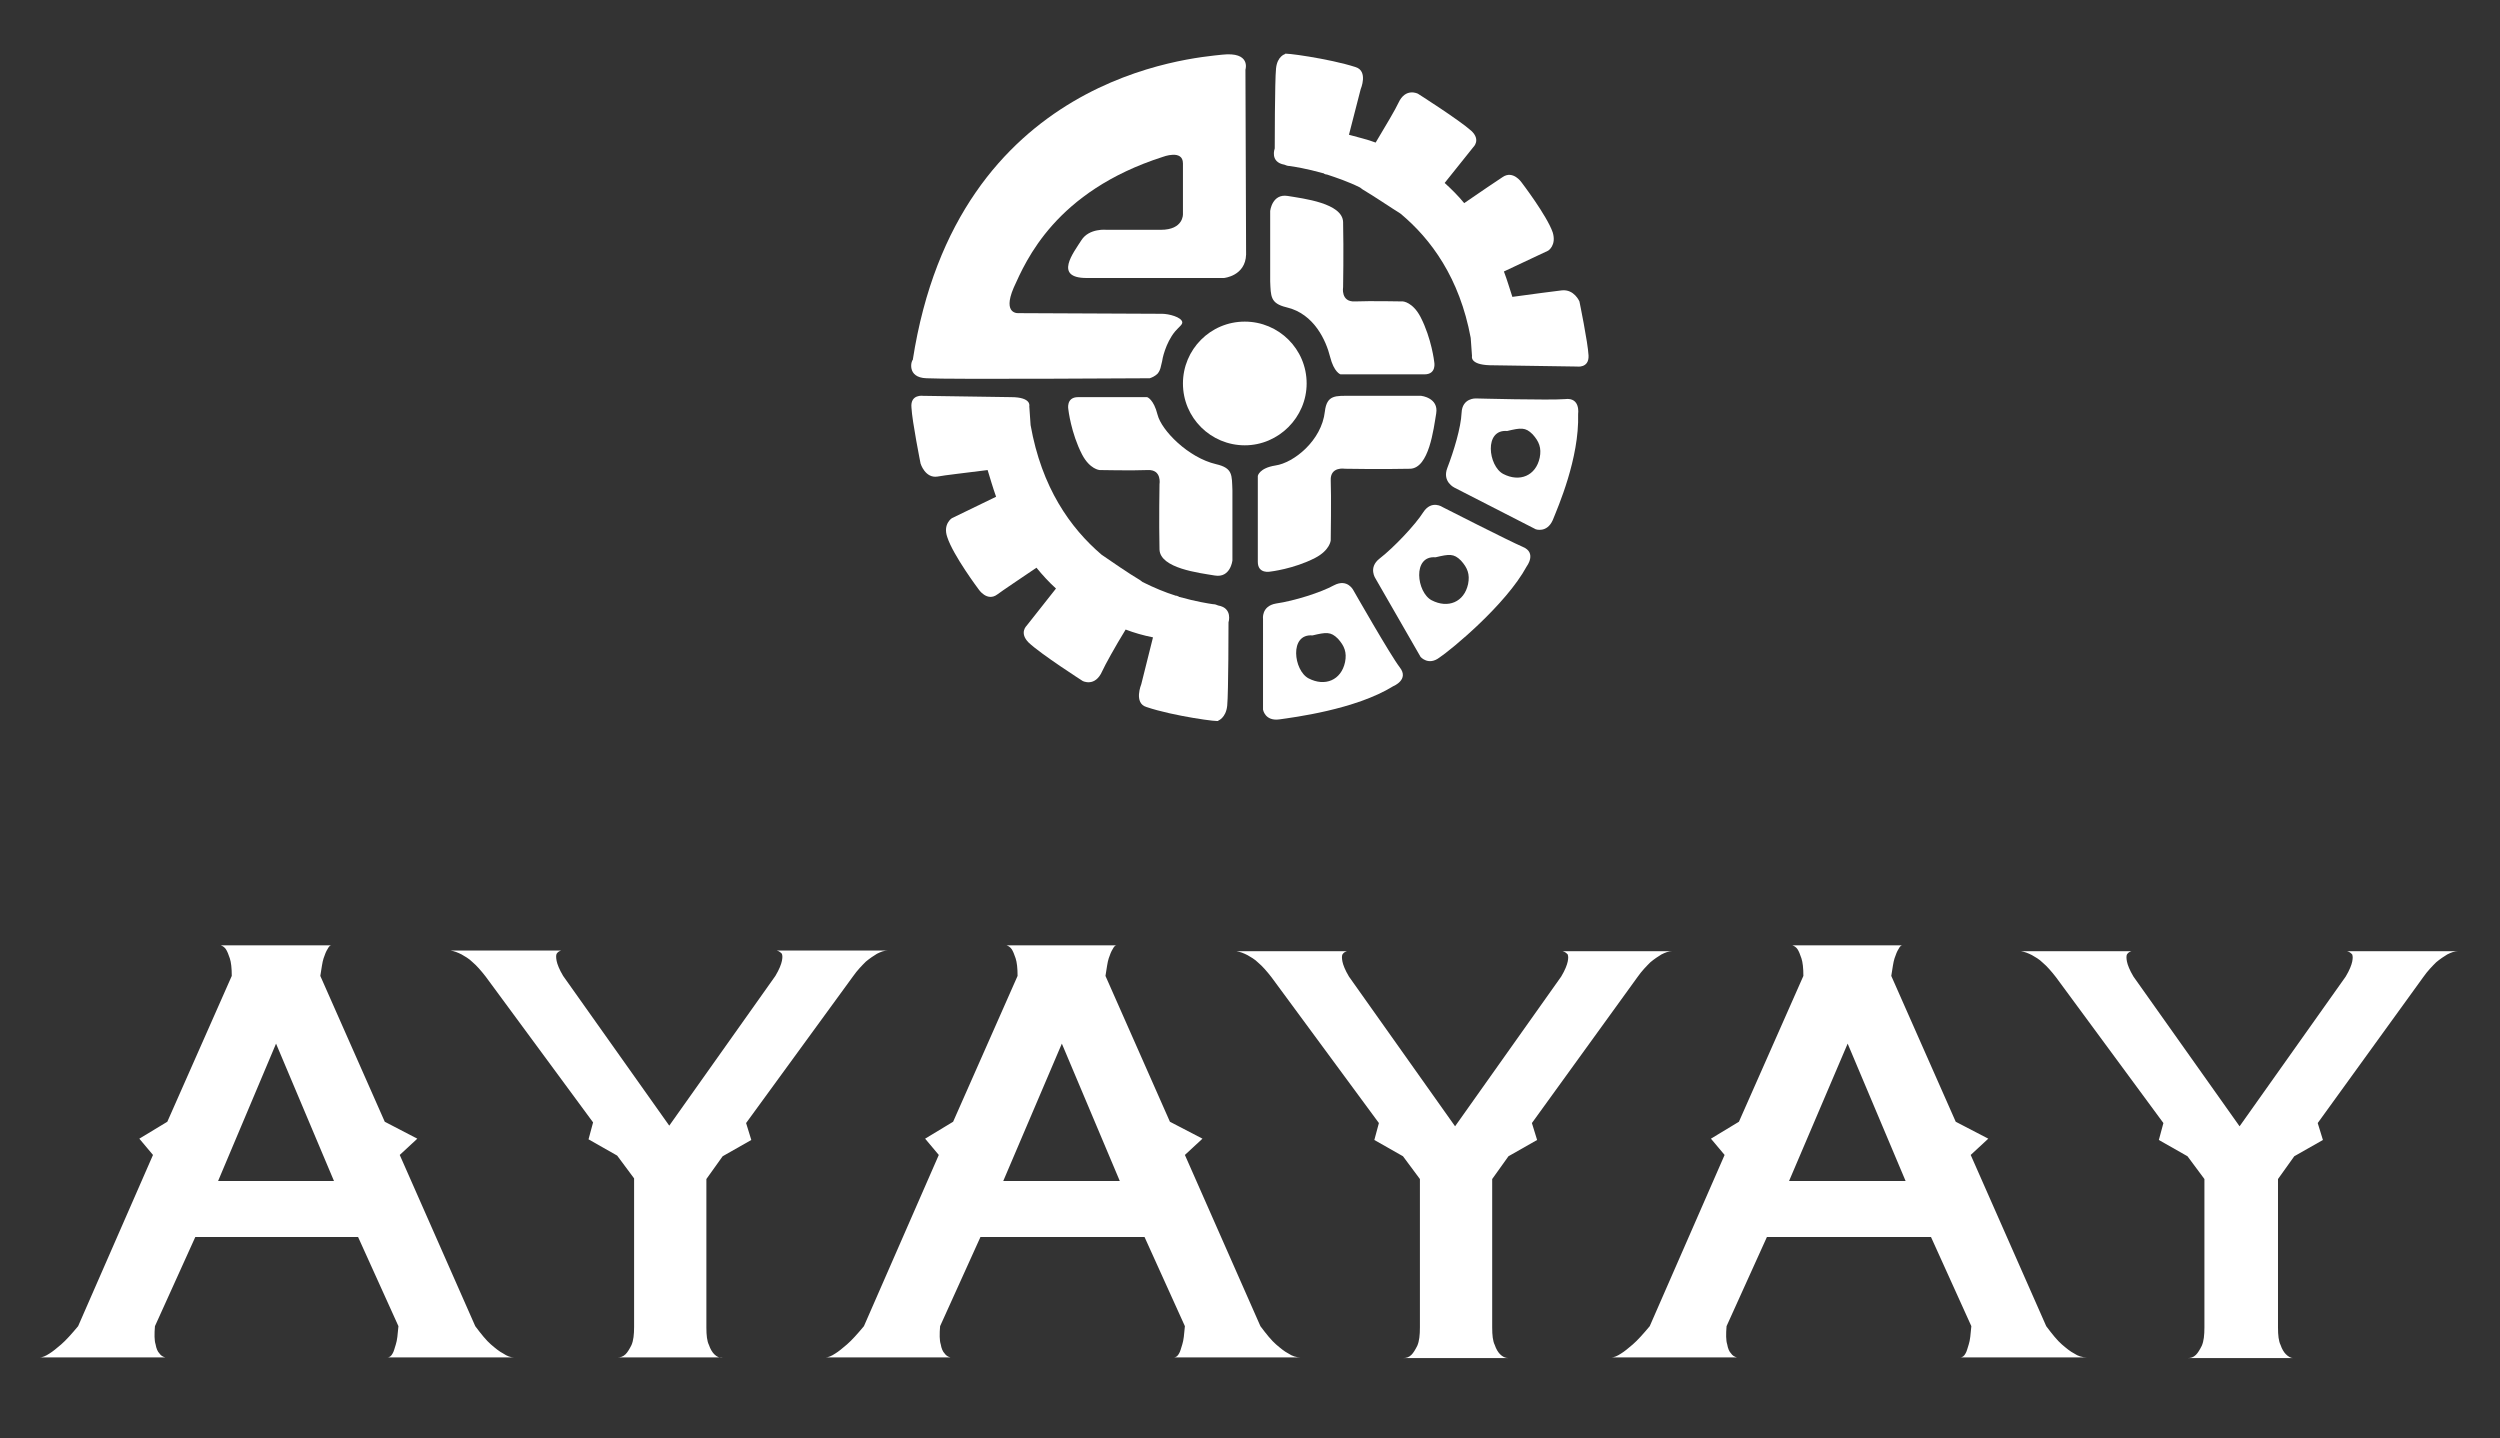 <?xml version="1.0" encoding="utf-8"?>
<!-- Generator: Adobe Illustrator 22.1.0, SVG Export Plug-In . SVG Version: 6.00 Build 0)  -->
<svg version="1.1" id="Layer_3" xmlns="http://www.w3.org/2000/svg" xmlns:xlink="http://www.w3.org/1999/xlink" x="0px" y="0px"
	 viewBox="0 0 384 220.9" style="enable-background:new 0 0 384 220.9;" xml:space="preserve">
<rect x="0" y="0" width="384" height="220.9" fill="#333333" stroke="none"/>
<style type="text/css">
	.st0{fill:#FFFFFF;}
</style>
<g>
	<path class="st0" d="M200.7,58.9c0-5.3-4.3-9.5-9.5-9.5c-5.3,0-9.5,4.3-9.5,9.5c0,5.3,4.3,9.5,9.5,9.5S200.7,64.1,200.7,58.9"/>
	<path class="st0" d="M206.6,101.7c-0.6,2.8-3.1,3.8-5.6,2.5c-2.3-1.2-3-6.9,0.6-6.6c2.1-0.5,2.8-0.6,3.9,0.5
		C206.5,99.2,206.9,100.2,206.6,101.7 M207.9,90.7c0,0-0.9-1.9-3-0.8c-2,1.1-6.1,2.4-8.9,2.8c-2.3,0.4-2,2.4-2,2.4V109
		c0,0,0.3,1.8,2.5,1.5c2.1-0.3,11.7-1.5,17.5-5.1c0,0,2.5-1,1-2.9C213.6,100.7,207.9,90.7,207.9,90.7"/>
	<path class="st0" d="M225.5,89.7c-0.6,2.8-3.1,3.8-5.6,2.5c-2.3-1.2-3-6.9,0.6-6.6c2.1-0.5,2.8-0.6,3.9,0.5
		C225.4,87.2,225.8,88.2,225.5,89.7 M234.5,87c0,0,1.6-2.1-0.6-3c-2.1-0.9-12.3-6.1-12.3-6.1s-1.7-1.2-3,0.8
		c-1.2,1.9-4.5,5.4-6.7,7.1c-1.8,1.4-0.6,3.1-0.6,3.1l6.9,12c0,0,1.2,1.4,2.9,0.1C222.9,99.8,231.3,92.9,234.5,87"/>
	<path class="st0" d="M236.5,70.3c-0.6,2.8-3.1,3.8-5.6,2.5c-2.3-1.2-3-6.9,0.6-6.6c2.1-0.5,2.8-0.6,3.9,0.5
		C236.4,67.8,236.8,68.8,236.5,70.3 M240.4,61.3c-2.3,0.2-13.7-0.1-13.7-0.1s-2.1-0.1-2.2,2.2c-0.1,2.3-1.2,5.9-2.2,8.5
		c-0.8,2.1,1.1,3,1.1,3l12.5,6.4c0,0,1.7,0.6,2.6-1.4c0.8-2,4.1-9.5,3.9-16.3C242.4,63.6,242.8,61,240.4,61.3"/>
	<path class="st0" d="M142.3,58.1c3.1,0.2,34.3,0,34.3,0c0.3-0.1,0.8-0.3,1.2-0.7c0.5-0.6,0.5-1.2,0.7-1.9c0-0.2,0.5-2.8,2-4.6
		c0.7-0.8,1.1-1,1.1-1.4c-0.1-0.8-2.1-1.3-3.1-1.3l-22-0.1c0,0-2.6,0.3-0.8-3.9c1.9-4.2,6.4-14.8,22.9-20.1c0,0,3.1-1.2,3.1,1
		s0,7.8,0,7.8s0.1,2.4-3.4,2.4H170c0,0-2.7-0.3-3.9,1.6c-1.2,1.9-4.3,5.8,0.8,5.8H188c0,0,3.3-0.3,3.4-3.6c0-2-0.1-28.4-0.1-28.4
		s0.9-2.8-3.6-2.3s-40.7,3.1-47.5,46.9C140,55.3,139.2,58,142.3,58.1"/>
	<path class="st0" d="M187.1,93c-0.2-0.1-0.5-0.2-0.8-0.2c-0.7-0.1-2.6-0.4-5.1-1.1c-0.1,0-0.1,0-0.2-0.1c-0.1,0-0.2-0.1-0.3-0.1
		h-0.1c-1.6-0.5-3.3-1.2-5.1-2.1c-0.1-0.1-0.3-0.2-0.4-0.3c-1.7-1-4.6-3-5.9-3.9c-4.8-4.1-9.2-10.3-10.9-19.9
		c-0.1-1.6-0.2-2.9-0.2-2.9s0.4-1.4-2.8-1.4l-13.5-0.2c0,0-2-0.3-1.8,1.8c0.1,2.1,1.4,8.6,1.4,8.6s0.7,2.3,2.6,2
		c1-0.2,4.6-0.6,7.7-1c0.4,1.3,0.8,2.7,1.3,4.1l-6.8,3.3c0,0-1.4,0.9-0.7,2.9c0.9,2.8,4.8,8,4.8,8s1.3,2,2.9,0.8
		c0.8-0.6,3.5-2.4,6-4.1c0.9,1.1,1.9,2.2,3,3.2l-4.5,5.7c0,0-1.2,1.1,0.3,2.6c1.9,1.8,8.3,5.9,8.3,5.9s1.9,1,3-1.5
		c0.4-0.9,2-3.8,3.6-6.4c1.3,0.5,2.7,0.9,4.2,1.2l-1.8,7.2c0,0-1.2,2.9,0.8,3.5c4.1,1.4,11.6,2.4,11,2.1c0,0,1.2-0.4,1.4-2.3
		c0.2-2,0.2-12.8,0.2-12.8S189.4,93.4,187.1,93"/>
	<path class="st0" d="M239.9,44.6c-1,0.1-4.6,0.6-7.6,1c-0.4-1.2-0.8-2.6-1.3-3.9l6.8-3.2c0,0,1.3-0.8,0.7-2.8
		c-0.9-2.6-4.8-7.7-4.8-7.7s-1.3-1.9-2.9-0.8c-0.8,0.5-3.4,2.3-5.9,4c-0.9-1.1-1.9-2.1-3-3.1l4.4-5.5c0,0,1.2-1.1-0.3-2.5
		c-1.9-1.7-8.2-5.7-8.2-5.7s-1.9-1-3,1.4c-0.4,0.9-2,3.6-3.5,6.1c-1.3-0.5-2.7-0.8-4.1-1.2l1.8-7c0,0,1.2-2.8-0.8-3.4
		c-4-1.3-11.4-2.3-10.8-2c0,0-1.2,0.3-1.4,2.2s-0.2,12.3-0.2,12.3s-0.8,2.1,1.5,2.5c0.2,0.1,0.5,0.2,0.8,0.2
		c0.7,0.1,2.6,0.4,5.1,1.1c0.1,0,0.1,0,0.2,0.1c0.1,0,0.2,0.1,0.3,0.1h0.1c1.5,0.5,3.3,1.1,5.1,2c0.1,0.1,0.3,0.2,0.4,0.3
		c1.7,1,4.5,2.9,5.8,3.7c4.7,3.9,9.1,9.9,10.8,19.1c0.1,1.5,0.2,2.8,0.2,2.8s-0.4,1.3,2.7,1.4l13.4,0.2c0,0,1.9,0.3,1.8-1.7
		s-1.4-8.3-1.4-8.3S241.8,44.4,239.9,44.6"/>
	<path class="st0" d="M186.8,71.3c-4.3-1-8.4-5.2-9-7.6s-1.6-2.7-1.6-2.7h-10.6c-1.9,0-1.5,1.9-1.5,1.9s0.4,3.6,2.1,6.9
		c1.2,2.3,2.7,2.4,2.7,2.4s5.1,0.1,7.4,0c2.2-0.1,1.8,2.2,1.8,2.2s-0.1,5.6,0,10c0.1,2.9,6.1,3.6,8.5,4s2.7-2.3,2.7-2.3
		s0-8.5,0-10.8C189.2,73,189.4,71.9,186.8,71.3"/>
	<path class="st0" d="M195.1,87.8c0,0,3.6-0.4,6.9-2.1c2.3-1.2,2.4-2.7,2.4-2.7s0.1-7,0-9.2s2.2-1.8,2.2-1.8s5.6,0.1,10,0
		c2.9-0.1,3.6-6.1,4-8.5s-2.3-2.7-2.3-2.7s-8.5,0-10.8,0s-3.7-0.2-4,2.4c-0.5,4.5-4.8,7.9-7.6,8.3c-2.5,0.4-2.7,1.6-2.7,1.6v13.2
		C193.2,88.2,195.1,87.8,195.1,87.8"/>
	<path class="st0" d="M197.6,47.2c4.3,1,6.1,5.2,6.7,7.6c0.6,2.4,1.6,2.7,1.6,2.7h12.9c1.9,0,1.5-1.9,1.5-1.9s-0.4-3.6-2.1-6.9
		c-1.2-2.3-2.7-2.4-2.7-2.4s-5.1-0.1-7.4,0c-2.2,0.1-1.8-2.2-1.8-2.2s0.1-5.6,0-10c-0.1-2.9-6.1-3.6-8.5-4s-2.7,2.3-2.7,2.3
		s0,8.5,0,10.8C195.2,45.5,195.1,46.6,197.6,47.2"/>
	<path class="st0" d="M77.3,207.9c-0.6-0.3-1.2-0.8-1.9-1.4c-0.7-0.6-1.5-1.6-2.4-2.8l-11.6-26.3l2.7-2.5l-5-2.6l-9.9-22.4
		c0.2-1.2,0.3-2.1,0.5-2.7c0.2-0.6,0.4-1.1,0.6-1.4c0.2-0.4,0.4-0.6,0.6-0.6h-17c0.3,0.1,0.6,0.3,0.8,0.6s0.4,0.8,0.6,1.4
		c0.2,0.6,0.3,1.5,0.3,2.7l-9.9,22.4l-4.3,2.6l2.1,2.5L12,203.7c-1,1.2-1.9,2.2-2.6,2.8c-0.7,0.6-1.3,1.1-1.8,1.4
		c-0.6,0.4-1.1,0.6-1.5,0.6h19.3c-0.4-0.1-0.7-0.3-0.9-0.6c-0.3-0.3-0.5-0.8-0.6-1.4c-0.2-0.6-0.2-1.6-0.1-2.8L30,190h25l6.2,13.7
		c-0.1,1.2-0.2,2.2-0.4,2.8s-0.3,1.1-0.5,1.4c-0.2,0.4-0.5,0.6-0.8,0.6H79C78.4,208.5,77.9,208.3,77.3,207.9 M42.4,160.3l8.9,21.1
		H33.5L42.4,160.3z M109.7,208c-0.3-0.3-0.6-0.8-0.8-1.4c-0.3-0.6-0.4-1.5-0.4-2.7v-22.8l2.5-3.5l4.4-2.5l-0.8-2.6L131,150
		c0.7-1,1.4-1.7,2-2.3c0.6-0.5,1.2-0.9,1.7-1.2c0.6-0.3,1.1-0.5,1.7-0.5h-17.1c0.4,0.1,0.6,0.3,0.8,0.5c0.1,0.3,0.1,0.6,0,1.1
		s-0.4,1.3-1,2.3l-16.3,23l-16.3-23c-0.6-1-0.9-1.8-1-2.3s-0.1-0.9,0-1.1c0.2-0.3,0.4-0.4,0.7-0.5h-17c0.6,0.1,1.1,0.3,1.7,0.6
		c0.5,0.3,1.1,0.6,1.7,1.2c0.6,0.5,1.3,1.3,2,2.2l16.5,22.4l-0.7,2.6l4.4,2.5l2.6,3.5v22.8c0,1.2-0.1,2.1-0.4,2.8
		c-0.3,0.6-0.6,1.1-0.9,1.4c-0.4,0.4-0.8,0.5-1.3,0.5H111C110.5,208.6,110.1,208.4,109.7,208 M197.9,207.9c-0.6-0.3-1.2-0.8-1.9-1.4
		c-0.7-0.6-1.5-1.6-2.4-2.8L182,177.4l2.7-2.5l-5-2.6l-9.9-22.4c0.2-1.2,0.3-2.1,0.5-2.7c0.2-0.6,0.4-1.1,0.6-1.4
		c0.2-0.4,0.4-0.6,0.6-0.6h-16.9c0.3,0.1,0.6,0.3,0.8,0.6s0.4,0.8,0.6,1.4c0.2,0.6,0.3,1.5,0.3,2.7l-9.9,22.4l-4.3,2.6l2.1,2.5
		l-11.5,26.3c-1,1.2-1.9,2.2-2.6,2.8c-0.7,0.6-1.3,1.1-1.8,1.4c-0.6,0.4-1.1,0.6-1.5,0.6H146c-0.4-0.1-0.7-0.3-0.9-0.6
		c-0.3-0.3-0.5-0.8-0.6-1.4c-0.2-0.6-0.2-1.6-0.1-2.8l6.2-13.7h25.2l6.2,13.7c-0.1,1.2-0.2,2.2-0.4,2.8s-0.3,1.1-0.5,1.4
		c-0.2,0.4-0.5,0.6-0.8,0.6h19.5C199.1,208.5,198.5,208.3,197.9,207.9 M163.1,160.3l8.9,21.1h-17.9L163.1,160.3z M230.4,208
		c-0.3-0.3-0.6-0.8-0.8-1.4c-0.3-0.6-0.4-1.5-0.4-2.7v-22.8l2.5-3.5l4.4-2.5l-0.8-2.6l16.2-22.4c0.7-1,1.4-1.7,2-2.3
		c0.6-0.5,1.2-0.9,1.7-1.2c0.6-0.3,1.1-0.5,1.7-0.5H240c0.4,0.1,0.6,0.3,0.8,0.5c0.1,0.3,0.1,0.6,0,1.1s-0.4,1.3-1,2.3l-16.3,23
		l-16.3-23c-0.6-1-0.9-1.8-1-2.3s-0.1-0.9,0-1.1c0.2-0.3,0.4-0.4,0.7-0.5h-17c0.6,0.1,1.1,0.3,1.7,0.6c0.5,0.3,1.1,0.6,1.7,1.2
		c0.6,0.5,1.3,1.3,2,2.2l16.5,22.4l-0.7,2.6l4.4,2.5l2.6,3.5v22.8c0,1.2-0.1,2.1-0.4,2.8c-0.3,0.6-0.6,1.1-0.9,1.4
		c-0.4,0.4-0.8,0.5-1.3,0.5h16.2C231.2,208.6,230.8,208.4,230.4,208 M318.6,207.9c-0.6-0.3-1.2-0.8-1.9-1.4
		c-0.7-0.6-1.5-1.6-2.4-2.8l-11.6-26.3l2.7-2.5l-5-2.6l-9.9-22.4c0.2-1.2,0.3-2.1,0.5-2.7c0.2-0.6,0.4-1.1,0.6-1.4
		c0.2-0.4,0.4-0.6,0.6-0.6h-16.9c0.3,0.1,0.6,0.3,0.8,0.6c0.2,0.3,0.4,0.8,0.6,1.4c0.2,0.6,0.3,1.5,0.3,2.7l-9.9,22.4l-4.3,2.6
		l2.1,2.5l-11.5,26.3c-1,1.2-1.9,2.2-2.6,2.8c-0.7,0.6-1.3,1.1-1.8,1.4c-0.6,0.4-1.1,0.6-1.5,0.6h19.3c-0.4-0.1-0.7-0.3-0.9-0.6
		c-0.3-0.3-0.5-0.8-0.6-1.4c-0.2-0.6-0.2-1.6-0.1-2.8l6.2-13.7h25.2l6.2,13.7c-0.1,1.2-0.2,2.2-0.4,2.8c-0.2,0.6-0.3,1.1-0.5,1.4
		c-0.2,0.4-0.5,0.6-0.8,0.6h19.5C319.8,208.5,319.2,208.3,318.6,207.9 M283.8,160.3l8.9,21.1h-17.9L283.8,160.3z M351.1,208
		c-0.3-0.3-0.6-0.8-0.8-1.4c-0.3-0.6-0.4-1.5-0.4-2.7v-22.8l2.5-3.5l4.4-2.5l-0.8-2.6l16.2-22.4c0.7-1,1.4-1.7,2-2.3
		c0.6-0.5,1.2-0.9,1.7-1.2c0.6-0.3,1.1-0.5,1.7-0.5h-17.1c0.4,0.1,0.6,0.3,0.8,0.5c0.1,0.3,0.1,0.6,0,1.1s-0.4,1.3-1,2.3L344,173
		l-16.3-23c-0.6-1-0.9-1.8-1-2.3s-0.1-0.9,0-1.1c0.2-0.3,0.4-0.4,0.7-0.5h-17c0.6,0.1,1.1,0.3,1.7,0.6c0.5,0.3,1.1,0.6,1.7,1.2
		c0.6,0.5,1.3,1.3,2,2.2l16.5,22.4l-0.7,2.6l4.4,2.5l2.6,3.5v22.8c0,1.2-0.1,2.1-0.4,2.8c-0.3,0.6-0.6,1.1-0.9,1.4
		c-0.4,0.4-0.8,0.5-1.3,0.5h16.2C351.9,208.6,351.5,208.4,351.1,208"/>
</g>
</svg>
